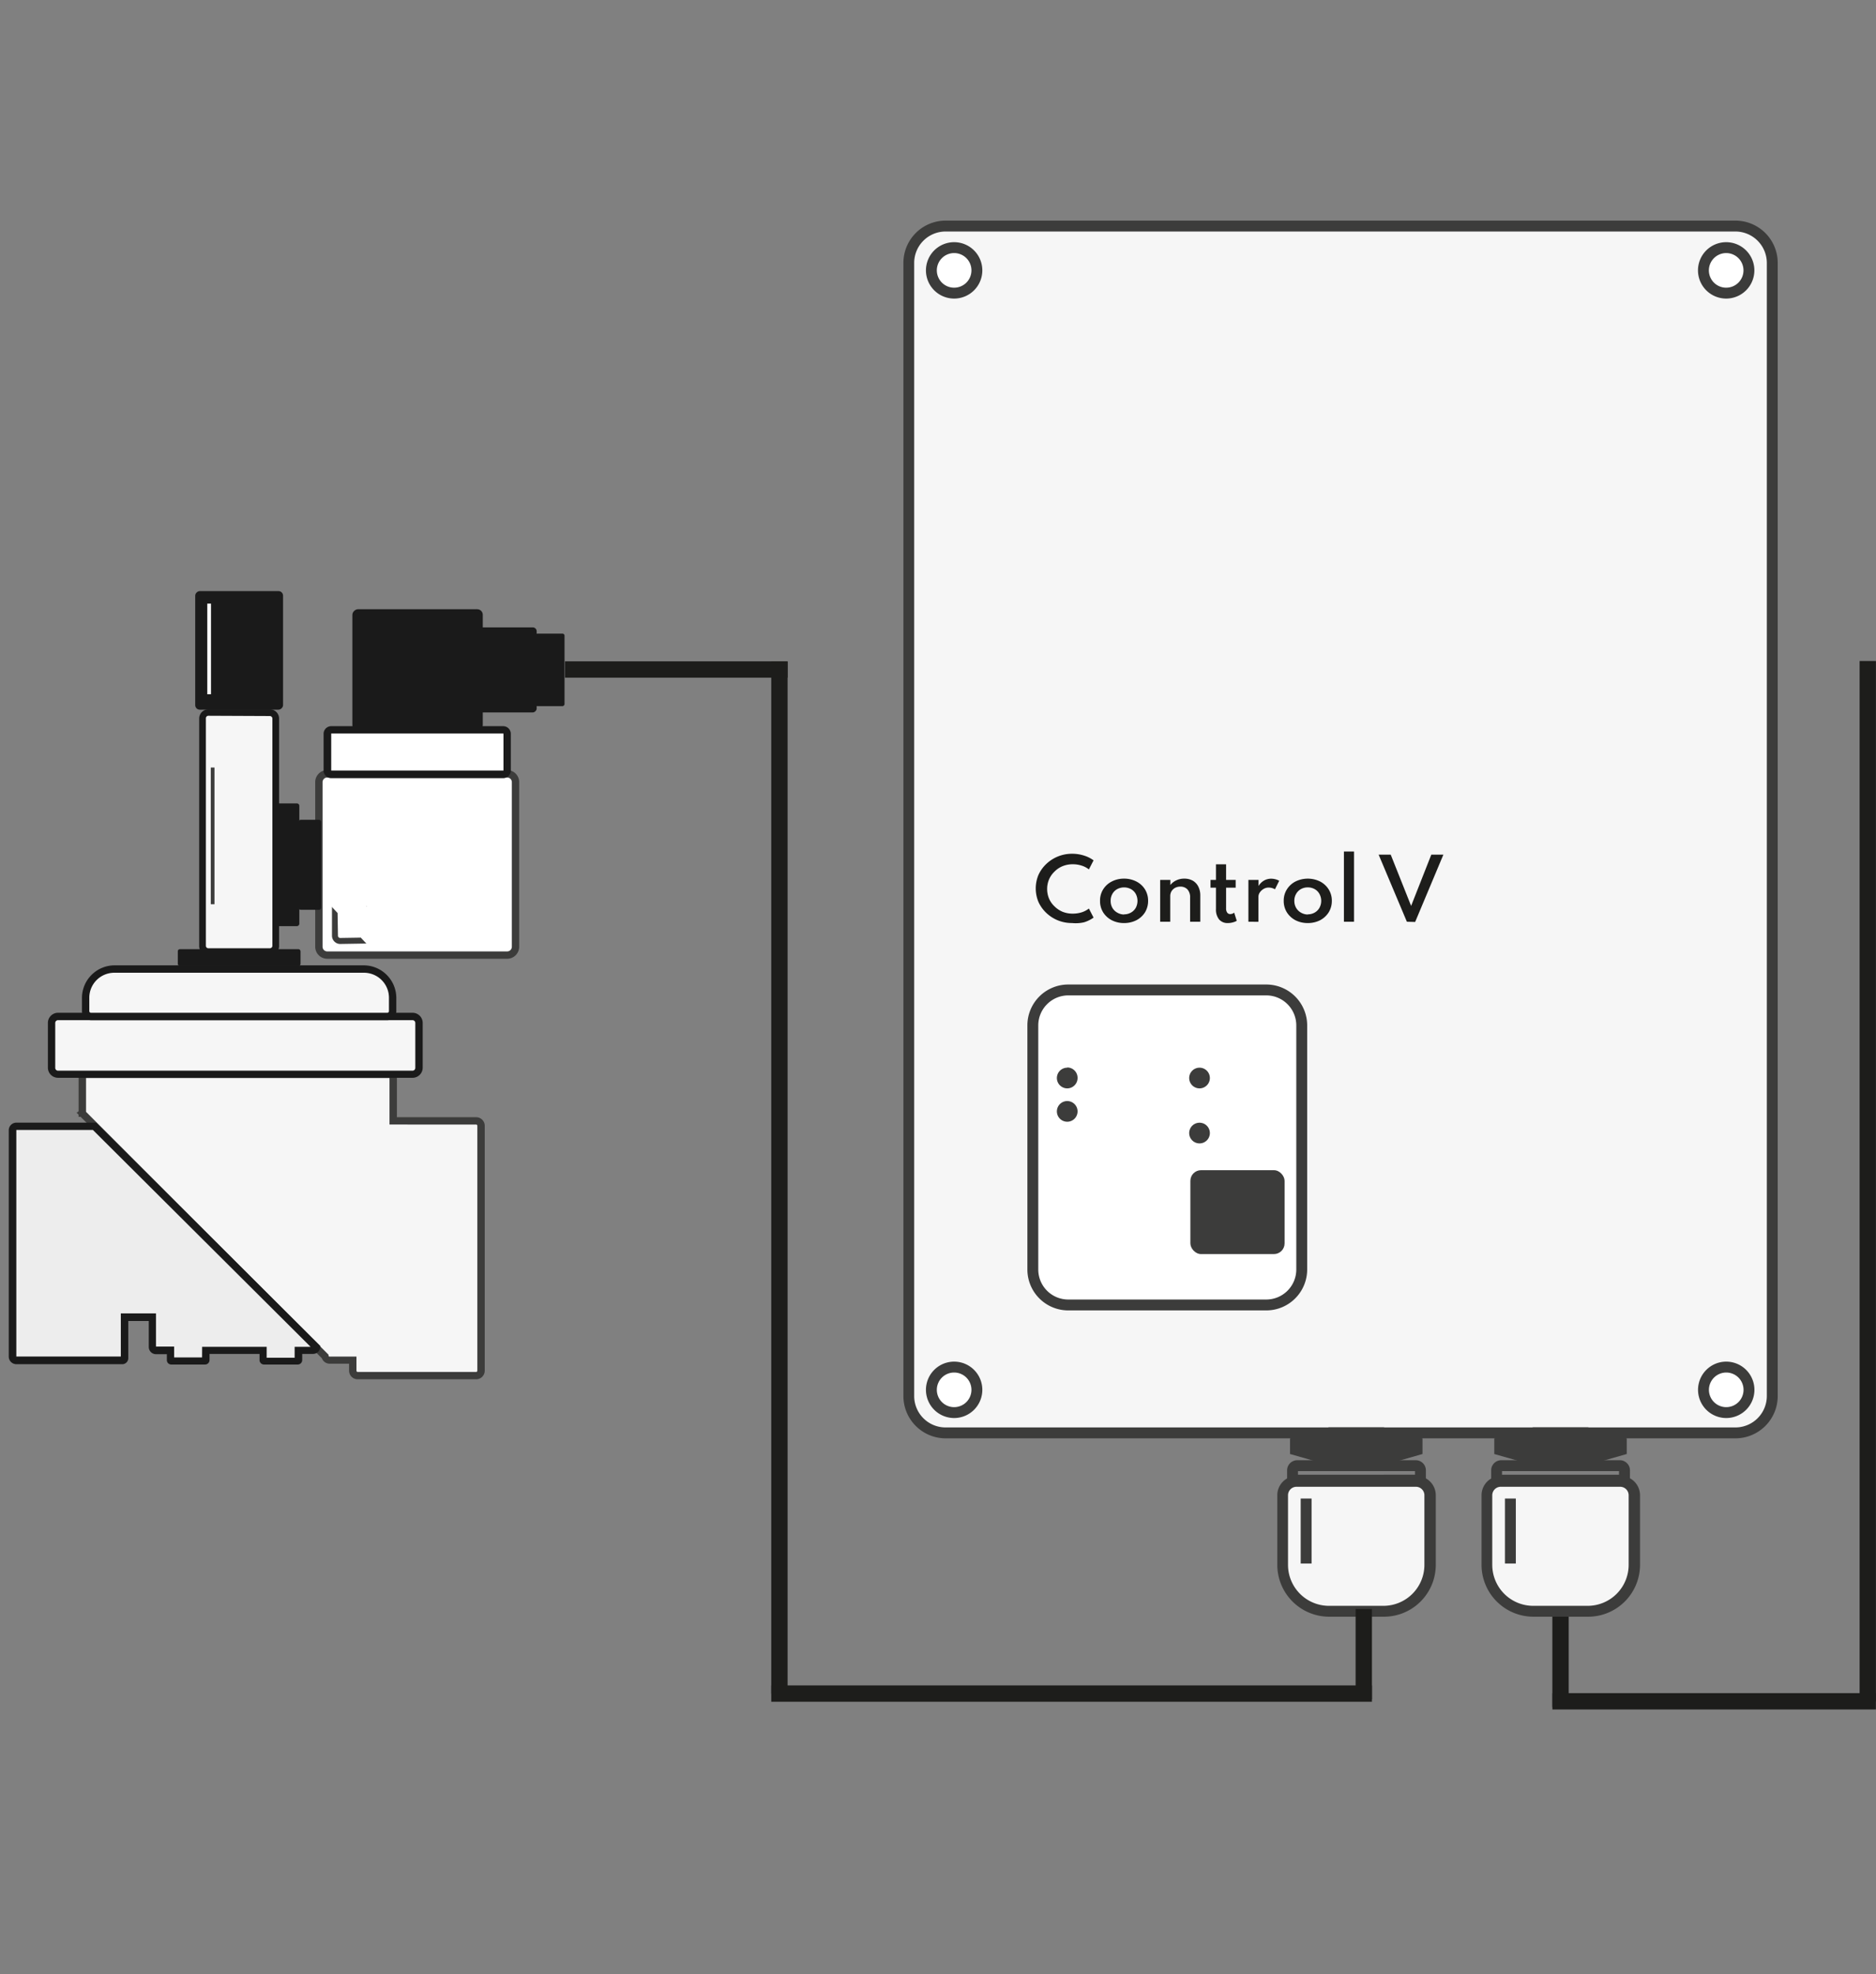 <svg xmlns="http://www.w3.org/2000/svg" viewBox="0 0 344.71 362.7"><rect x="0" y="0" width="344.71" height="362.7" fill="#808080" stroke="none"/><defs><style>.cls-1{fill:#f6f6f6;}.cls-2{fill:#3c3c3b;}.cls-3{fill:#ededed;}.cls-4{fill:#1a1a1a;}.cls-5{fill:#fff;}.cls-6{fill:none;stroke:#1d1d1b;stroke-miterlimit:10;stroke-width:3px;}.cls-7{fill:#1d1d1b;}</style></defs><g id="Warstwa_3" data-name="Warstwa 3"><path class="cls-1" d="M15.11,204.48h0v-6.76a.41.41,0,0,1,.41-.4H45.88a.58.58,0,0,1,.18,0H71.5a.76.76,0,0,1,.75.75v7.79H87.49a.9.9,0,0,1,.9.9v45a.89.89,0,0,1-.9.89H65.72a.89.89,0,0,1-.9-.89v-1.93H60.56a.86.86,0,0,1-.83-.67L18.44,207.88l-.08-.12-2.89-2.89-.05-.07-.3-.31h0Z"/><path class="cls-2" d="M64.14,251.77v-1.25H60.56a1.54,1.54,0,0,1-1.42-1L18,208.36a.7.7,0,0,1-.13-.18L15,205.36a.92.92,0,0,1-.11-.14l-.05-.05h-.4v-.39l-.36-.36.36-.27v-6.42a1.08,1.08,0,0,1,1.08-1.08H45.88a1,1,0,0,1,.3.05H71.5a1.43,1.43,0,0,1,1.43,1.42v7.12H87.49a1.57,1.57,0,0,1,1.58,1.57v45a1.58,1.58,0,0,1-1.58,1.57H65.72A1.58,1.58,0,0,1,64.14,251.77Zm7.43-45.19v-8.47a.07.07,0,0,0-.07-.07H45.9l-.09,0h-30v6.21l44.56,44.62,0,.19a.19.19,0,0,0,.17.15H65.5v2.6a.22.22,0,0,0,.22.22H87.49a.22.22,0,0,0,.22-.22v-45a.22.22,0,0,0-.22-.22Z"/><path class="cls-3" d="M3,206.91H17.39l40.74,40.62a.65.65,0,0,1-.64.56H54.81v1.81a.15.15,0,0,1-.14.15h-6.2a.15.15,0,0,1-.14-.15v-1.81H37.82v1.81a.15.15,0,0,1-.14.15H31.47a.15.15,0,0,1-.14-.15v-1.81H28.65a.65.65,0,0,1-.65-.64V242H22.89v7.5a.42.42,0,0,1-.42.42H3a.72.72,0,0,1-.72-.72V207.63A.73.73,0,0,1,3,206.91Z"/><path class="cls-4" d="M30.66,249.9v-1.13h-2a1.32,1.32,0,0,1-1.32-1.32v-4.77H23.57v6.83a1.1,1.1,0,0,1-1.1,1.1H3a1.4,1.4,0,0,1-1.39-1.4V207.63A1.39,1.39,0,0,1,3,206.24H17.67l41.17,41,0,.33a1.33,1.33,0,0,1-1.31,1.15h-2v1.13a.82.82,0,0,1-.82.82h-6.2a.82.82,0,0,1-.82-.82v-1.13H38.5v1.13a.82.82,0,0,1-.82.82H31.47A.81.81,0,0,1,30.66,249.9Zm6.48-2.48H49v2h5.14v-2h2.93l-40-39.84H3l0,0,0,41.62h19.2v-7.92h6.46l0,6.09H32v2h5.13Z"/><rect class="cls-1" x="9.48" y="186.73" width="67.51" height="10.63" rx="1.18" transform="translate(86.47 384.09) rotate(-180)"/><path class="cls-4" d="M8.8,196.18v-8.26a1.87,1.87,0,0,1,1.86-1.87H75.8a1.87,1.87,0,0,1,1.87,1.87v8.26A1.87,1.87,0,0,1,75.8,198H10.66A1.87,1.87,0,0,1,8.8,196.18Zm1.86-8.77a.51.51,0,0,0-.51.51v8.26a.51.51,0,0,0,.51.51H75.8a.51.51,0,0,0,.51-.51v-8.26a.51.51,0,0,0-.51-.51Z"/><rect class="cls-1" x="21.97" y="146.12" width="43.94" height="13.45" rx="1.08" transform="translate(196.78 108.91) rotate(90)"/><path class="cls-4" d="M36.6,173.74V132a1.69,1.69,0,0,1,1.69-1.69h11.3A1.69,1.69,0,0,1,51.28,132v41.79a1.69,1.69,0,0,1-1.69,1.69H38.29A1.69,1.69,0,0,1,36.6,173.74Zm1.69-42.25a.46.46,0,0,0-.46.46v41.79a.45.45,0,0,0,.46.46h11.3a.46.46,0,0,0,.46-.46V132a.47.47,0,0,0-.46-.46Z"/><rect class="cls-4" x="33.05" y="111.4" width="21.78" height="16.14" rx="0.83" transform="translate(163.41 75.54) rotate(90)"/><rect class="cls-5" x="60.01" y="140.74" width="33.31" height="36.13" rx="1.53" transform="translate(235.47 82.14) rotate(90)"/><path class="cls-2" d="M57.92,173.92V143.68a2.21,2.21,0,0,1,2.21-2.21H93.19a2.21,2.21,0,0,1,2.21,2.21v30.24a2.21,2.21,0,0,1-2.21,2.21H60.13A2.21,2.21,0,0,1,57.92,173.92Zm2.21-31.09a.86.86,0,0,0-.86.85v30.24a.86.86,0,0,0,.86.86H93.19a.86.86,0,0,0,.86-.86V143.68a.86.86,0,0,0-.86-.85Z"/><rect class="cls-5" x="72.56" y="121.65" width="8.2" height="33.05" rx="0.73" transform="translate(214.84 61.52) rotate(90)"/><path class="cls-4" d="M59.46,141.55v-6.74a1.41,1.41,0,0,1,1.4-1.41h31.6a1.41,1.41,0,0,1,1.4,1.41v6.74a1.4,1.4,0,0,1-1.4,1.4H60.86A1.4,1.4,0,0,1,59.46,141.55Zm1.4-6.8a.06.06,0,0,0,0,.06v6.74a.05.05,0,0,0,0,0h31.6a0,0,0,0,0,.05,0v-6.74a.06.06,0,0,0-.05-.06Z"/><rect class="cls-4" x="65.58" y="111.08" width="22.29" height="23.96" rx="1.02" transform="translate(199.79 46.34) rotate(90)"/><rect class="cls-4" x="82.39" y="114.66" width="15.63" height="16.8" rx="0.72" transform="translate(213.27 32.86) rotate(90)"/><rect class="cls-4" x="94.37" y="120.37" width="13.32" height="5.39" rx="0.37" transform="translate(224.1 22.03) rotate(90)"/><rect class="cls-4" x="32.66" y="174.37" width="22.55" height="3.07" rx="0.37" transform="translate(87.88 351.81) rotate(-180)"/><rect class="cls-4" x="41.65" y="156.8" width="22.55" height="4.14" rx="0.43" transform="translate(-105.94 211.79) rotate(-90)"/><rect class="cls-4" x="48.68" y="156.8" width="16.53" height="4.14" rx="0.37" transform="translate(-101.93 215.81) rotate(-90)"/><path class="cls-1" d="M16.71,178H71.16a1,1,0,0,1,1,1v2.47a5.26,5.26,0,0,1-5.26,5.26H21a5.26,5.26,0,0,1-5.26-5.26V179a1,1,0,0,1,1-1Z" transform="translate(87.88 364.75) rotate(-180)"/><path class="cls-4" d="M15.06,185.75v-2.47A6,6,0,0,1,21,177.34H66.88a6,6,0,0,1,5.94,5.94v2.47a1.66,1.66,0,0,1-1.66,1.66H16.71A1.66,1.66,0,0,1,15.06,185.75ZM21,178.7a4.59,4.59,0,0,0-4.59,4.58v2.47a.3.3,0,0,0,.3.3H71.16a.3.3,0,0,0,.31-.3v-2.47a4.59,4.59,0,0,0-4.59-4.58Z"/><rect class="cls-5" x="38.09" y="110.89" width="0.68" height="16.65"/><rect class="cls-2" x="38.73" y="141" width="0.68" height="25.11"/><path class="cls-2" d="M61,171.93,61,166.56l6.35-.11.12,6.88-4.85.08h0A1.52,1.52,0,0,1,61,171.93Zm5.19-4.37-4.16.07.07,4.28a.41.41,0,0,0,.41.4h0l3.74-.06Z"/><rect class="cls-5" x="63.59" y="163.52" width="4.72" height="9.88" transform="translate(229.46 245.88) rotate(136.72)"/><line class="cls-6" x1="103.82" y1="122.99" x2="144.72" y2="122.99"/><rect class="cls-1" x="166.98" y="41.53" width="158.67" height="221.69" rx="6.77"/><path class="cls-2" d="M318.88,42.53a5.78,5.78,0,0,1,5.77,5.77V256.46a5.78,5.78,0,0,1-5.77,5.77H173.74a5.77,5.77,0,0,1-5.76-5.77V48.3a5.77,5.77,0,0,1,5.76-5.77H318.88m0-2H173.74A7.76,7.76,0,0,0,166,48.3V256.46a7.76,7.76,0,0,0,7.76,7.77H318.88a7.77,7.77,0,0,0,7.77-7.77V48.3a7.77,7.77,0,0,0-7.77-7.77Z"/><rect class="cls-5" x="189.78" y="181.86" width="49.41" height="57.87" rx="6.52"/><path class="cls-2" d="M232.67,182.86a5.52,5.52,0,0,1,5.52,5.52v44.84a5.52,5.52,0,0,1-5.52,5.51H196.29a5.51,5.51,0,0,1-5.51-5.51V188.38a5.52,5.52,0,0,1,5.51-5.52h36.38m0-2H196.29a7.51,7.51,0,0,0-7.51,7.52v44.84a7.51,7.51,0,0,0,7.51,7.51h36.38a7.52,7.52,0,0,0,7.52-7.51V188.38a7.52,7.52,0,0,0-7.52-7.52Z"/><rect class="cls-2" x="218.73" y="214.97" width="17.31" height="15.41" rx="1.96"/><path class="cls-2" d="M196.1,196.14A1.9,1.9,0,1,0,198,198a1.9,1.9,0,0,0-1.9-1.9Z"/><path class="cls-2" d="M220.42,196.14a1.9,1.9,0,1,0,1.89,1.9,1.9,1.9,0,0,0-1.89-1.9Z"/><path class="cls-2" d="M220.42,206.25a1.9,1.9,0,1,0,1.89,1.89,1.9,1.9,0,0,0-1.89-1.89Z"/><path class="cls-2" d="M196.1,202.27a1.9,1.9,0,1,0,1.9,1.9,1.9,1.9,0,0,0-1.9-1.9Z"/><path class="cls-1" d="M238.22,272.13h22a2.56,2.56,0,0,1,2.56,2.56v12.79a8.53,8.53,0,0,1-8.53,8.53h-10a8.53,8.53,0,0,1-8.53-8.53V274.69A2.56,2.56,0,0,1,238.22,272.13Z"/><path class="cls-2" d="M254.23,297h-10a9.54,9.54,0,0,1-9.53-9.52V274.69a3.56,3.56,0,0,1,3.56-3.56h22a3.56,3.56,0,0,1,3.56,3.56v12.79A9.53,9.53,0,0,1,254.23,297Zm-16-23.87a1.56,1.56,0,0,0-1.56,1.56v12.79a7.53,7.53,0,0,0,7.53,7.52h10a7.53,7.53,0,0,0,7.53-7.52V274.69a1.56,1.56,0,0,0-1.56-1.56Z"/><path class="cls-2" d="M262,272.91h-25.5v-2.8a1.87,1.87,0,0,1,1.86-1.86h21.79a1.86,1.86,0,0,1,1.85,1.86Zm-23.5-2H260v-.66h-21.5Z"/><polygon class="cls-2" points="254.25 262.21 244.17 262.21 237.04 264.24 237.04 267.11 244.17 269.14 254.25 269.14 261.38 267.11 261.38 264.24 254.25 262.21"/><rect class="cls-2" x="239" y="275.29" width="2" height="11.94"/><path class="cls-1" d="M275.75,272.13h22a2.56,2.56,0,0,1,2.56,2.56v12.79a8.53,8.53,0,0,1-8.53,8.53h-10a8.53,8.53,0,0,1-8.53-8.53V274.69A2.56,2.56,0,0,1,275.75,272.13Z"/><path class="cls-2" d="M291.76,297h-10a9.54,9.54,0,0,1-9.53-9.52V274.69a3.56,3.56,0,0,1,3.56-3.56h22a3.56,3.56,0,0,1,3.56,3.56v12.79A9.54,9.54,0,0,1,291.76,297Zm-16-23.87a1.56,1.56,0,0,0-1.56,1.56v12.79a7.53,7.53,0,0,0,7.53,7.52h10a7.53,7.53,0,0,0,7.53-7.52V274.69a1.56,1.56,0,0,0-1.56-1.56Z"/><path class="cls-2" d="M299.49,272.91H274v-2.8a1.86,1.86,0,0,1,1.86-1.86h21.78a1.86,1.86,0,0,1,1.86,1.86Zm-23.5-2h21.5v-.66H276Z"/><polygon class="cls-2" points="291.78 262.21 281.7 262.21 274.57 264.24 274.57 267.11 281.7 269.14 291.78 269.14 298.91 267.11 298.91 264.24 291.78 262.21"/><rect class="cls-2" x="276.53" y="275.29" width="2" height="11.94"/><path class="cls-5" d="M175.32,259.5a4.18,4.18,0,1,1,4.18-4.18A4.18,4.18,0,0,1,175.32,259.5Z"/><path class="cls-2" d="M175.32,252.14a3.18,3.18,0,1,1-3.18,3.18,3.18,3.18,0,0,1,3.18-3.18m0-2a5.18,5.18,0,1,0,5.18,5.18,5.18,5.18,0,0,0-5.18-5.18Z"/><path class="cls-5" d="M317.19,259.5a4.18,4.18,0,1,1,4.18-4.18A4.18,4.18,0,0,1,317.19,259.5Z"/><path class="cls-2" d="M317.19,252.14a3.18,3.18,0,1,1-3.18,3.18,3.19,3.19,0,0,1,3.18-3.18m0-2a5.18,5.18,0,1,0,5.18,5.18,5.18,5.18,0,0,0-5.18-5.18Z"/><path class="cls-5" d="M175.32,53.85a4.18,4.18,0,1,1,4.18-4.18A4.19,4.19,0,0,1,175.32,53.85Z"/><path class="cls-2" d="M175.32,46.49a3.18,3.18,0,1,1-3.18,3.18,3.18,3.18,0,0,1,3.18-3.18m0-2a5.18,5.18,0,1,0,5.18,5.18,5.18,5.18,0,0,0-5.18-5.18Z"/><path class="cls-5" d="M317.19,53.85a4.18,4.18,0,1,1,4.18-4.18A4.18,4.18,0,0,1,317.19,53.85Z"/><path class="cls-2" d="M317.19,46.49A3.18,3.18,0,1,1,314,49.67a3.19,3.19,0,0,1,3.18-3.18m0-2a5.18,5.18,0,1,0,5.18,5.18,5.18,5.18,0,0,0-5.18-5.18Z"/><path class="cls-7" d="M197,169.57a6.88,6.88,0,0,1-2.61-.49,6.77,6.77,0,0,1-2.13-1.37,6.47,6.47,0,0,1-1.44-2,6.46,6.46,0,0,1,0-5,6.47,6.47,0,0,1,1.44-2,6.83,6.83,0,0,1,4.74-1.87,7.08,7.08,0,0,1,2.17.33,5.86,5.86,0,0,1,1.77.88l-.86,1.67a4,4,0,0,0-1.33-.7,5.19,5.19,0,0,0-1.63-.25,4.94,4.94,0,0,0-1.87.35,4.46,4.46,0,0,0-1.49,1,4.39,4.39,0,0,0-1,1.43,4.49,4.49,0,0,0-.35,1.76,4.54,4.54,0,0,0,.35,1.77,4.25,4.25,0,0,0,1,1.42,4.65,4.65,0,0,0,1.49,1,4.94,4.94,0,0,0,1.87.34,5.5,5.5,0,0,0,1.63-.24,4.21,4.21,0,0,0,1.33-.7l.86,1.67a6.15,6.15,0,0,1-1.74.86A6.81,6.81,0,0,1,197,169.57Z"/><path class="cls-7" d="M206.54,169.57a4.83,4.83,0,0,1-2.24-.51,4.1,4.1,0,0,1-1.59-1.44,3.91,3.91,0,0,1-.58-2.13,3.85,3.85,0,0,1,.58-2.12,4,4,0,0,1,1.59-1.44,4.83,4.83,0,0,1,2.24-.52,4.91,4.91,0,0,1,2.25.52,4,4,0,0,1,1.59,1.44,3.94,3.94,0,0,1,.58,2.12,4,4,0,0,1-.58,2.13,4.1,4.1,0,0,1-1.59,1.44A4.9,4.9,0,0,1,206.54,169.57Zm0-1.6a2.51,2.51,0,0,0,1.26-.32,2.32,2.32,0,0,0,.89-.87,2.74,2.74,0,0,0,0-2.57,2.28,2.28,0,0,0-.89-.88,2.7,2.7,0,0,0-2.51,0,2.28,2.28,0,0,0-.89.88,2.46,2.46,0,0,0-.32,1.28,2.52,2.52,0,0,0,.32,1.29,2.32,2.32,0,0,0,.89.87A2.5,2.5,0,0,0,206.54,168Z"/><path class="cls-7" d="M213.18,169.33v-7.68h1.87v.93a3,3,0,0,1,1.06-.84,3.32,3.32,0,0,1,1.51-.33,3.13,3.13,0,0,1,1.56.38,2.59,2.59,0,0,1,1,1.07,3.54,3.54,0,0,1,.37,1.64v4.83h-1.87v-4.44a2.14,2.14,0,0,0-.48-1.49,1.72,1.72,0,0,0-1.31-.52,2,2,0,0,0-1,.24,1.76,1.76,0,0,0-.64.63,1.71,1.71,0,0,0-.22.87v4.71Z"/><path class="cls-7" d="M225.61,169.57a2,2,0,0,1-1.61-.67,2.87,2.87,0,0,1-.57-1.9v-3.93h-1v-1.42h1v-2.87h1.86v2.87h1.76v1.42h-1.76v3.8a1.26,1.26,0,0,0,.2.77.64.64,0,0,0,.57.28,1.16,1.16,0,0,0,.72-.26l.47,1.5a2.94,2.94,0,0,1-.77.3A3.24,3.24,0,0,1,225.61,169.57Z"/><path class="cls-7" d="M229.39,169.33v-7.68h1.86v1.12a2.82,2.82,0,0,1,1-1,2.65,2.65,0,0,1,1.34-.35,3.12,3.12,0,0,1,.78.11,2.84,2.84,0,0,1,.68.27l-.78,1.57a2.2,2.2,0,0,0-.56-.24,2.77,2.77,0,0,0-.61-.08,1.84,1.84,0,0,0-.9.24,2.16,2.16,0,0,0-.7.64,1.45,1.45,0,0,0-.27.84v4.57Z"/><path class="cls-7" d="M240.3,169.57a4.9,4.9,0,0,1-2.25-.51,4.14,4.14,0,0,1-1.58-1.44,3.92,3.92,0,0,1-.59-2.13,3.86,3.86,0,0,1,.59-2.12,4.07,4.07,0,0,1,1.58-1.44,5.13,5.13,0,0,1,4.5,0,4.07,4.07,0,0,1,1.58,1.44,3.86,3.86,0,0,1,.59,2.12,3.92,3.92,0,0,1-.59,2.13,4.14,4.14,0,0,1-1.58,1.44A4.9,4.9,0,0,1,240.3,169.57Zm0-1.6a2.56,2.56,0,0,0,1.26-.32,2.3,2.3,0,0,0,.88-.87,2.67,2.67,0,0,0,0-2.57,2.26,2.26,0,0,0-.88-.88,2.56,2.56,0,0,0-1.26-.31,2.53,2.53,0,0,0-1.26.31,2.32,2.32,0,0,0-.88.88,2.46,2.46,0,0,0-.33,1.28,2.53,2.53,0,0,0,.33,1.29,2.37,2.37,0,0,0,.88.87A2.54,2.54,0,0,0,240.3,168Z"/><path class="cls-7" d="M246.94,169.33v-12.9h1.86v12.9Z"/><path class="cls-7" d="M258.51,169.33,253.32,157h2.22l3.75,9.42L263,157h2.22l-5.19,12.37Z"/><line class="cls-6" x1="286.74" y1="313.6" x2="286.74" y2="297"/><line class="cls-6" x1="343.2" y1="121.43" x2="343.2" y2="312.54"/><line class="cls-6" x1="285.25" y1="312.54" x2="344.69" y2="312.54"/><line class="cls-6" x1="250.59" y1="312.18" x2="250.59" y2="295.58"/><line class="cls-6" x1="143.22" y1="121.54" x2="143.22" y2="311.12"/><line class="cls-6" x1="252.09" y1="311.12" x2="141.72" y2="311.12"/></g></svg>